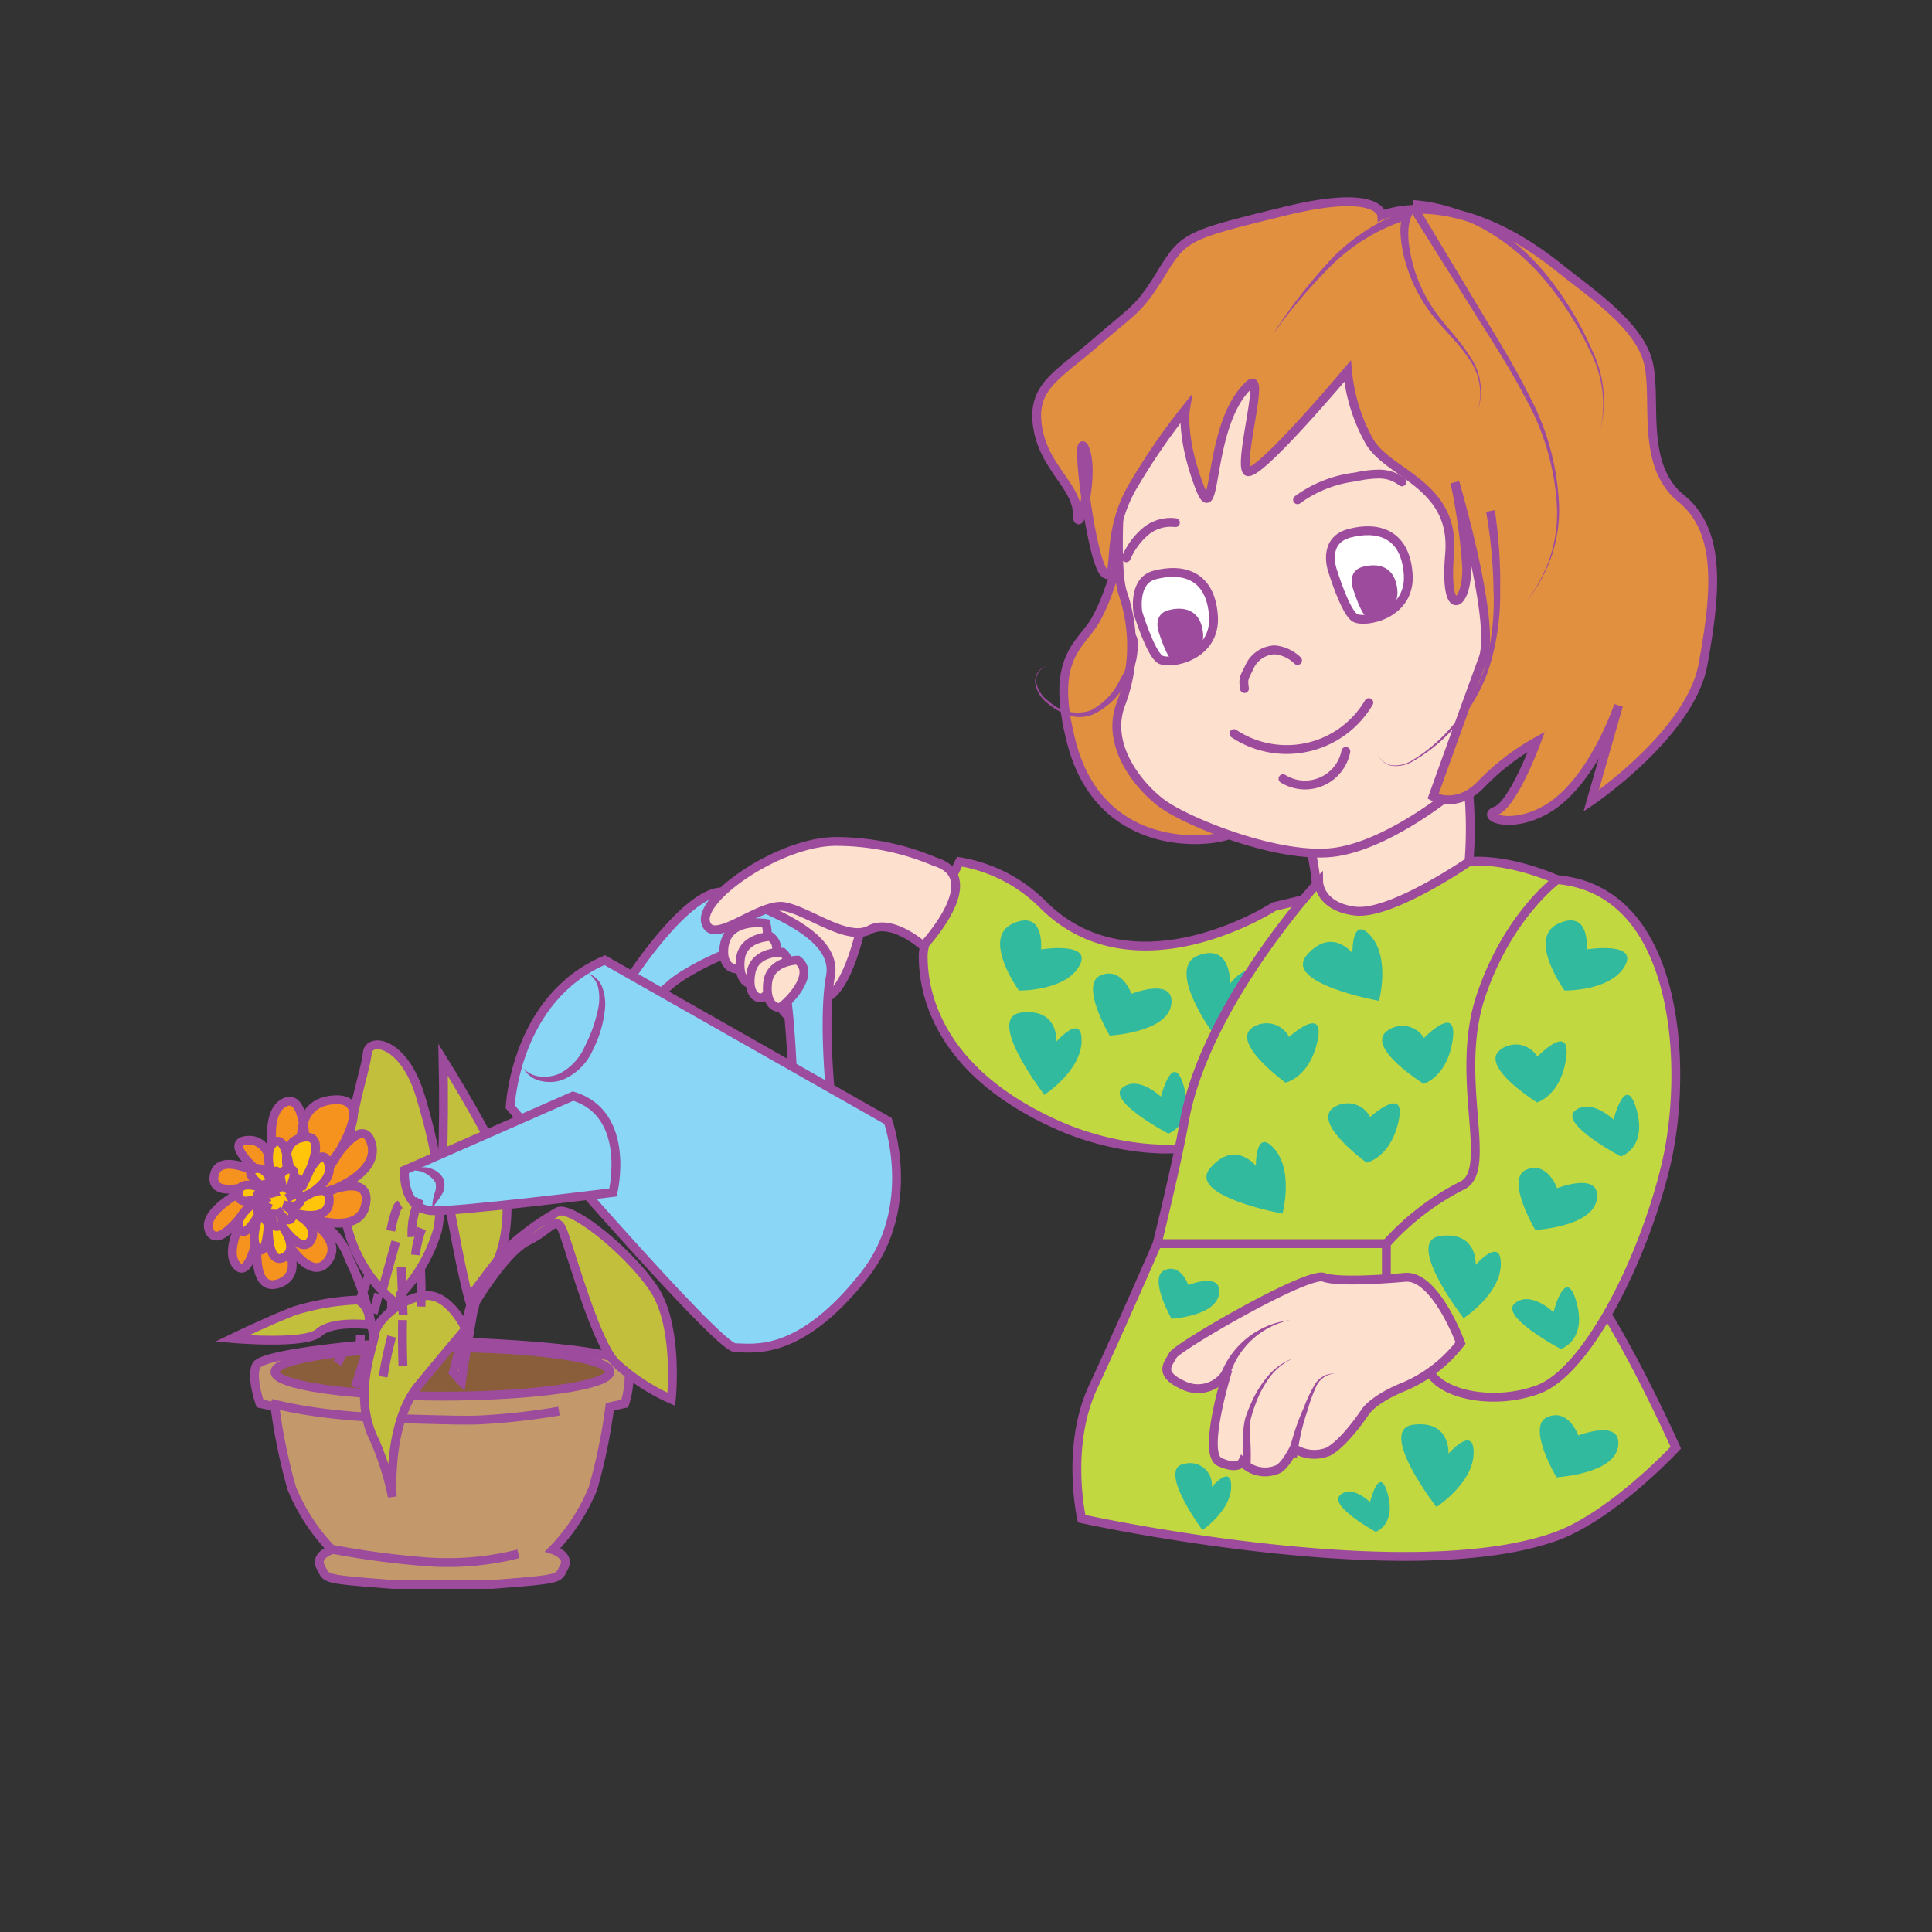 <svg id="word" xmlns="http://www.w3.org/2000/svg" viewBox="0 0 160 160"><rect x="0" y="0" width="160" height="160" fill="#333333" stroke="none"/><defs><style>.cls-1{fill:#c2d840;}.cls-1,.cls-10,.cls-11,.cls-12,.cls-13,.cls-14,.cls-15,.cls-2,.cls-3,.cls-4,.cls-5,.cls-8,.cls-9{stroke:#9d4b9c;stroke-width:0.732px;}.cls-1,.cls-10,.cls-15,.cls-4,.cls-5,.cls-8,.cls-9{stroke-miterlimit:10;}.cls-2{fill:#c3996b;}.cls-3{fill:#c2bf3c;}.cls-4{fill:#fde0ce;}.cls-5{fill:#8ad6f7;}.cls-6{fill:#32ba9f;}.cls-7{fill:#9d4b9c;}.cls-8{fill:#e0903f;}.cls-9{fill:#fff;}.cls-10,.cls-12,.cls-15{fill:none;}.cls-10{stroke-linecap:round;}.cls-11{fill:#8a5d3b;}.cls-13{fill:#f6921e;}.cls-14{fill:#ffc50a;}</style></defs><path class="cls-1" d="M95.833,102.992s-3.035,6.984-5.32,11.907-.936,10.872-.936,10.872,26.932,5.914,39.27,1.465c4.686-1.69,9.936-7.345,9.936-7.345s-4.969-11.169-8.753-15.375a74.833,74.833,0,0,0-6.989-6.973l-25.7,2.778Z"/><path class="cls-2" d="M52.049,113.09c-.487-1.483-13.433-1.974-14.448-1.958l-7.529.258c-.1,0-8.388.716-8.848,1.7s.31,3.145.31,3.145l1.238.262a46.154,46.154,0,0,0,1.393,6.76,16.055,16.055,0,0,0,3.328,5.084s-1.471.446-.93,1.442.017.968,5.964,1.432h8.229c5.937-.464,5.419-.449,5.954-1.432s-.93-1.442-.93-1.442a16.037,16.037,0,0,0,3.328-5.084A46.154,46.154,0,0,0,50.5,116.5l1.238-.262A7.37,7.37,0,0,0,52.049,113.09Z"/><path class="cls-3" d="M32.427,107.628a11.8,11.8,0,0,1-4.012-9.053c.279-5.56,1.905-10.032,2-11.355s3.025-1.072,4.42,3.618,1.954,8.316,1.4,11.038a13.184,13.184,0,0,1-3.092,5.346v6.892h-.711Z"/><path class="cls-3" d="M36.637,96.557q.156-4.4.056-8.794s5.029,8.06,5.205,10.024c.67,7.5-2.3,8.092-2.592,10.388S36.637,96.557,36.637,96.557Z"/><path class="cls-4" d="M71.583,75.511s-1,5.853-3.014,7.062-2.69,2.562-3.777,1.043-5.664-7.165-4.507-8.105,7.636-3.2,8.49-2.254A20.172,20.172,0,0,0,71.583,75.511Z"/><path class="cls-1" d="M105.516,75.081s-11.335,7.353-18.979,0a12.718,12.718,0,0,0-7.071-3.721s-3.01,5.907-3.01,7.768.258,9.31,11.4,14.16c5.163,2.248,13.856,3.254,15.807-1.568s4.112-17.18,4.112-17.18Z"/><path class="cls-5" d="M52.3,80.849s5.318-8.168,8.187-6.838,8.947,3.3,8.288,6.838.05,10.234.05,10.234-2.942,1.861-3.128-1.116-.372-10.978-2.047-11.63-7.07,2.14-8.187,3.257a34.006,34.006,0,0,1-4.279,3.061S50.469,83.36,52.3,80.849Z"/><path class="cls-5" d="M50.085,79.514,73.537,92.829s2.534,7.09-1.954,12.776c-5.4,6.837-9.21,6.01-10.7,6.01S42.252,91.657,42.252,91.657,42.642,82.677,50.085,79.514Z"/><path class="cls-5" d="M47.453,90.772,33.5,96.913s-.255,3.154,2.233,3.349c1.76.138,15.031-1.507,15.031-1.507S52.344,92.254,47.453,90.772Z"/><path class="cls-4" d="M63.436,76.473s-3.468-.595-3.5,2.319S64.277,79.909,63.436,76.473Z"/><path class="cls-6" d="M84.384,82.033s-3.153-4.353-.5-5.551,2.334,2.144,2.334,2.144,4.352-.693,3.154,1.388S84.384,82.033,84.384,82.033Z"/><path class="cls-6" d="M86.49,90.667s-4.989-6.435-1.9-6.813,2.9,2.4,2.9,2.4,2.144-2.46,2.081,0S86.49,90.667,86.49,90.667Z"/><path class="cls-6" d="M100.353,85.425s-3.847-5.3-1.1-6.308,2.617,2.334,2.617,2.334,1.829-2.4,2.776-.252S100.353,85.425,100.353,85.425Z"/><path class="cls-6" d="M96.752,93.878s-5.119-2.693-3.81-3.785,3.2.729,3.2.729,1.013-4.006,1.906-.822S96.752,93.878,96.752,93.878Z"/><path class="cls-6" d="M91.9,85.763s-2.523-4.235-.757-4.988S93.7,82.3,93.7,82.3s3.619-1.428,3.3.889S91.9,85.763,91.9,85.763Z"/><path class="cls-4" d="M77.419,71.36a21.031,21.031,0,0,0-8.187-1.675c-4.651,0-11.35,4.652-10.792,6.7s4.466-1.675,6.513-1.3,5.21,2.912,7.07,1.921,4.433,1.335,4.433,1.335S81.8,72.672,77.419,71.36Z"/><path class="cls-7" d="M48.706,80.617a1.921,1.921,0,0,1,1.2,1.23,4.017,4.017,0,0,1,.188,1.77,9.635,9.635,0,0,1-1,3.343,4.724,4.724,0,0,1-2.542,2.48,3.241,3.241,0,0,1-1.8.071,2.126,2.126,0,0,1-1.389-1.022,2.136,2.136,0,0,0,1.452.668,3.154,3.154,0,0,0,1.537-.251,4.643,4.643,0,0,0,2.091-2.276,12.061,12.061,0,0,0,1.092-3.087,4.192,4.192,0,0,0,.033-1.6A1.893,1.893,0,0,0,48.706,80.617Z"/><path class="cls-7" d="M34.37,96.951a1.271,1.271,0,0,1,1.263-.191,1.807,1.807,0,0,1,1.093.865,1.549,1.549,0,0,1-.207,1.413,10.792,10.792,0,0,1-.718.983,3.661,3.661,0,0,1,.192-1.206,1.458,1.458,0,0,0,.073-.872,1.879,1.879,0,0,0-.664-.662A1.725,1.725,0,0,0,34.37,96.951Z"/><path class="cls-4" d="M63.8,77.558s-2.269.021-2.484,1.855.731,2.184,1.087,2.022S65.428,78.773,63.8,77.558Z"/><path class="cls-4" d="M64.812,78.863s-2.264-.149-2.615,1.664.566,2.232.933,2.1S66.343,80.195,64.812,78.863Z"/><path class="cls-4" d="M66.058,79.514s-2.268.021-2.483,1.854.73,2.185,1.087,2.023S67.684,80.729,66.058,79.514Z"/><path class="cls-4" d="M108.2,68.815s1.023,3.9.791,5.431-1.162,2.937,1.193,4.256,10.517-1,11-3.493a35.543,35.543,0,0,0,0-12.781Z"/><path class="cls-1" d="M109.207,73.032S99.763,83.259,98.066,92.944c-.592,3.379-2.233,10.048-2.233,10.048h28.283a66.74,66.74,0,0,0,10.073-.526s.184-27.324-5.235-29.618c-4.534-1.919-7.3-1.488-7.3-1.488s-6.465,4.465-9.442,4.093S109.207,73.032,109.207,73.032Z"/><path class="cls-1" d="M128.954,72.848s-4.094,2.977-6.326,9.676,1.091,14.292-1.489,15.63a21.528,21.528,0,0,0-6.326,4.838v3.721s3.349,3.349,3.349,5.954,5.095,3.905,9.189,2.416,8.745-10.79,10.606-18.572S139.213,73.75,128.954,72.848Z"/><path class="cls-8" d="M90.727,51.348c-1.225,2.145-3.855,3.037-1.98,10.194,2.469,9.421,11.84,8.263,13.239,7.5s-.832-3.066-.832-3.066S99.1,57.134,98.962,51.842s-4.727-16.56-4.727-16.56S93.612,46.3,90.727,51.348Z"/><path class="cls-4" d="M92.959,37.777s-.787,9.15.042,11.4a13.51,13.51,0,0,1-.167,9.11c-1.284,3.323,1.3,6.649,3.328,8.2s9.992,4.807,14.593,4.055c7.38-1.206,18.624-12.239,20.072-17.214s-.115-16.78-2.625-19.985-10.754-11.28-16.452-9.733S93.2,34.014,92.959,37.777Z"/><path class="cls-8" d="M111.6,30.733a14.734,14.734,0,0,0,1.827,5.856c1.624,2.727,7.113,3.517,6.622,9.311s1.578,4.156,1.405.927a51.263,51.263,0,0,0-.963-6.874s3.429,11.6,2.318,14.6-4.131,11.405-4.131,11.405,2.008,1.1,4.03-1.056a19.56,19.56,0,0,1,4.532-3.482s-1.915,5.213-3.373,5.737,1.9,1.808,5.134-.771,5.037-7.965,5.037-7.965l-2.268,7.908S140,60.763,141.04,55.009s1.6-10.969-1.8-13.72-2.021-8-2.711-11.158-4.855-5.907-7.338-7.905c-8.819-7.095-14.753-4.387-14.753-4.387s-.089-2.306-8.111-.332-8.254,2.027-10.151,5.117-2.246,2.966-5.434,5.741-5.325,3.644-4.811,7,3.26,4.908,3.282,7.159,1.512-3.222.629-5.355c-.564-1.361-.189,2.995.46,6.478.368,1.974.824,3.668,1.248,3.884,1.171.594-.155-3.277,2.342-7.385a54.315,54.315,0,0,1,4.281-6.225s-.386,2.31,1.15,6.358.569-5.28,4.185-8.45c1.245-1.092-.884,6.225-.263,7.17S111.6,30.733,111.6,30.733Z"/><path class="cls-9" d="M110.364,47.283s-.93-2.5,1.383-3.118,4.632-.022,4.874,3.374S113,51.64,112.2,51.154,110.364,47.283,110.364,47.283Z"/><path class="cls-10" d="M116.1,39.908a2.971,2.971,0,0,0-1.843-.646,8.6,8.6,0,0,0-1.973.234,10.194,10.194,0,0,0-4.827,1.89"/><path class="cls-10" d="M107.457,54.7a3.1,3.1,0,0,0-1.9-.882,2.414,2.414,0,0,0-2.1,1.45c-.384.813-.536.868-.395,1.756"/><path class="cls-7" d="M112.06,48.778s-.553-1.476.8-1.836,2.718,0,2.87,2.007a2.071,2.071,0,0,1-2.58,2.12C112.682,50.779,112.06,48.778,112.06,48.778Z"/><path class="cls-9" d="M94.236,50.736s-.458-2.636,1.383-3.118c2.316-.607,4.632-.023,4.873,3.373s-3.617,4.1-4.417,3.615S94.236,50.736,94.236,50.736Z"/><path class="cls-7" d="M95.968,52.369s-.553-1.477.8-1.836,2.718,0,2.87,2.007a2.071,2.071,0,0,1-2.58,2.12C96.59,54.37,95.968,52.369,95.968,52.369Z"/><path class="cls-10" d="M97.343,43.284a3.244,3.244,0,0,0-2.5.752,5.92,5.92,0,0,0-1.574,2.156"/><path class="cls-7" d="M116.5,18.2a15.7,15.7,0,0,0-6.267,3.811,44.3,44.3,0,0,0-4.855,5.73,44.416,44.416,0,0,1,4.6-5.99,16.227,16.227,0,0,1,6.3-4.249Z"/><path class="cls-7" d="M117.153,17.411c-.787,1.149-.547,2.809-.2,4.257a12.322,12.322,0,0,0,1.908,4.143c.89,1.251,2.034,2.348,2.861,3.692a5.01,5.01,0,0,1,.661,4.486,4.917,4.917,0,0,0-.815-4.386c-.861-1.286-2.034-2.324-3-3.574a12.774,12.774,0,0,1-2.144-4.217,10.6,10.6,0,0,1-.433-2.362A4.129,4.129,0,0,1,116.545,17Z"/><path class="cls-7" d="M117.376,17l4.716,7.851c1.554,2.624,3.207,5.2,4.568,7.954a21.009,21.009,0,0,1,2.442,8.809,11.806,11.806,0,0,1-2.939,8.463,11.71,11.71,0,0,0,2.756-8.458,20.735,20.735,0,0,0-2.586-8.649c-1.4-2.7-3.1-5.237-4.709-7.832l-4.872-7.755Z"/><path class="cls-7" d="M117.026,16.568a14.067,14.067,0,0,1,6.451,2.122,18.8,18.8,0,0,1,4.977,4.556,26.991,26.991,0,0,1,3.409,5.791,9.634,9.634,0,0,1,.668,6.555,9.55,9.55,0,0,0-.836-6.483,26.745,26.745,0,0,0-3.527-5.634,18.324,18.324,0,0,0-4.971-4.313,13.448,13.448,0,0,0-6.206-1.863Z"/><path class="cls-7" d="M123.791,42.251a40.483,40.483,0,0,1,.447,6.659,20.57,20.57,0,0,1-.978,6.6,14.319,14.319,0,0,1-3.612,5.561,13.326,13.326,0,0,1-2.665,1.986,2.714,2.714,0,0,1-1.606.375,1.464,1.464,0,0,1-1.248-.967,1.442,1.442,0,0,0,1.254.921,2.655,2.655,0,0,0,1.557-.409,13.285,13.285,0,0,0,2.58-2.036,14.063,14.063,0,0,0,3.393-5.548,20.092,20.092,0,0,0,.775-6.48,39.882,39.882,0,0,0-.619-6.538Z"/><path class="cls-7" d="M93.936,52.413a1.1,1.1,0,0,1,.28.658,3.13,3.13,0,0,1,.015.543,8.085,8.085,0,0,1-.123,1,4.82,4.82,0,0,1-.819,1.862A5.925,5.925,0,0,1,90.437,59.2a2.949,2.949,0,0,1-2,.017,5.323,5.323,0,0,1-1.7-.99,2.628,2.628,0,0,1-1.006-1.655,1.279,1.279,0,0,1,1.055-1.427,1.233,1.233,0,0,0-.96,1.416,2.487,2.487,0,0,0,1.032,1.518,3.473,3.473,0,0,0,3.446.764,5.474,5.474,0,0,0,2.494-2.651,4.249,4.249,0,0,0,.655-1.677,7.126,7.126,0,0,0,.082-.918,1.379,1.379,0,0,0-.1-.645Z"/><path class="cls-10" d="M113.362,58.186a7.9,7.9,0,0,1-11.176,2.567"/><path class="cls-10" d="M111.458,62.228a3.446,3.446,0,0,1-5.207,2.26"/><path class="cls-6" d="M129.569,82.033s-3.154-4.353-.5-5.551,2.334,2.144,2.334,2.144,4.352-.693,3.154,1.388S129.569,82.033,129.569,82.033Z"/><path class="cls-6" d="M117.9,89.755s-4.811-2.994-3.048-4.36a2.1,2.1,0,0,1,3.08.565s2.815-2.933,2.373.152S117.9,89.755,117.9,89.755Z"/><path class="cls-6" d="M106.464,89.657s-4.594-3.318-2.741-4.559a2.1,2.1,0,0,1,3.034.776s3.011-2.732,2.357.315S106.464,89.657,106.464,89.657Z"/><path class="cls-6" d="M114.2,82.888s-8.012-1.451-5.966-3.8S112,78.933,112,78.933s-.049-3.263,1.548-1.391S114.2,82.888,114.2,82.888Z"/><path class="cls-6" d="M127.291,91.3s-4.812-2.994-3.049-4.36a2.1,2.1,0,0,1,3.08.565s2.816-2.933,2.373.152S127.291,91.3,127.291,91.3Z"/><path class="cls-6" d="M113.18,96.288s-4.594-3.319-2.741-4.56a2.1,2.1,0,0,1,3.034.776s3.011-2.731,2.357.316S113.18,96.288,113.18,96.288Z"/><path class="cls-6" d="M106.211,100.506s-8.012-1.452-5.966-3.8,3.761-.157,3.761-.157-.049-3.263,1.548-1.391S106.211,100.506,106.211,100.506Z"/><path class="cls-4" d="M116.391,105.78s-5.407.51-6.758,0-12.165,5.78-12.5,6.46-1.352,1.53,1.014,2.55a2.747,2.747,0,0,0,3.548-1.36s-2.2,6.97-.676,7.65,1.858,0,1.858,0a2.6,2.6,0,0,0,2.846.637c.659-.178,1.439-1.777,1.439-1.777a3.084,3.084,0,0,0,2.812.29c1.351-.68,3.041-3.23,3.041-3.23s.576-1.088,3.379-2.21a11.6,11.6,0,0,0,4.562-3.57S118.9,105.606,116.391,105.78Z"/><path class="cls-7" d="M102.837,121.316a18.358,18.358,0,0,0,.119-2.523,6.157,6.157,0,0,1,.171-1.338,11.492,11.492,0,0,1,.481-1.236,9.113,9.113,0,0,1,1.371-2.23,4.93,4.93,0,0,1,2.109-1.487,4.832,4.832,0,0,0-1.966,1.6,8.832,8.832,0,0,0-1.175,2.254,11.323,11.323,0,0,0-.375,1.2,5.618,5.618,0,0,0-.066,1.231,18.394,18.394,0,0,1,.054,2.645Z"/><path class="cls-7" d="M101.139,113.7a7.022,7.022,0,0,1,5.691-4.374,6.656,6.656,0,0,0-5,4.607Z"/><path class="cls-7" d="M106.677,120.617a19.021,19.021,0,0,1,1.283-4,13.171,13.171,0,0,1,.888-1.895,1.9,1.9,0,0,1,1.756-.973,1.808,1.808,0,0,0-1.6,1.068,13.112,13.112,0,0,0-.7,1.926,18.471,18.471,0,0,0-.9,3.973Z"/><ellipse class="cls-11" cx="36.637" cy="113.615" rx="13.869" ry="2.009"/><path class="cls-12" d="M22.446,116.217c4.438,1.125,9.272,1.25,14.008,1.363,1.075.025,2.151.051,3.224.016a56.372,56.372,0,0,0,6.615-.734"/><path class="cls-12" d="M27.579,128.315a70.326,70.326,0,0,0,7.666,1.018,23.828,23.828,0,0,0,7.686-.652"/><path class="cls-3" d="M38.379,113.25l.906-5.263s2.525-4.263,4.4-5.2,2.282-2.006,2.792-1.128,2.716,9.412,4.528,11.225a16.96,16.96,0,0,0,4.59,3s.647-6.079-1.489-9.212-6.8-6.832-7.9-6.33A22.2,22.2,0,0,0,42,103.411c-.583.626-2.719,3.509-2.719,3.509l-1.748,6.73.689.744Z"/><path class="cls-13" d="M22.6,97.058s-.152-2.832-2.177-2.619,1.316,2.886,1.316,2.886-3.595-2.031-4,0,3.342.785,3.342.785-4.507,2.047-3.748,3.811,3.444-2.245,3.444-2.245-2.38,3.634-1.215,5.077,1.9-3.153,1.9-3.153-.991,5.558,1.592,4.7,0-4.542,0-4.542,2.477,4.7,4.049,2.725-2.125-3.848-2.125-3.848,4.788,1.978,5.306-.908-3.927-.748-3.927-.748,5.256-1.5,4.395-4.329-4.172,2.979-4.172,2.979,5.221-6.749,1.126-6.548-2.424,5.653-2.424,5.653.355-6.359-1.671-5.451S22.9,97,22.9,97Z"/><path class="cls-14" d="M22.56,98.308s-.294-1.783-1.468-1.512.982,1.739.982,1.739-2.258-1.044-2.349.268,2.019.273,2.019.273-2.5,1.6-1.924,2.664,1.859-1.652,1.859-1.652-1.134,2.46-.346,3.3.889-2.123.889-2.123-.18,3.585,1.275,2.87-.329-2.876-.329-2.876,1.794,2.811,2.574,1.454-1.525-2.293-1.525-2.293,2.953.93,3.049-.931-2.36-.21-2.36-.21,2.977-1.3,2.267-3.035-2.234,2.166-2.234,2.166,2.577-4.624.188-4.221-1.014,3.741-1.014,3.741-.252-4.05-1.376-3.339,0,3.668,0,3.668Z"/><path class="cls-14" d="M22.661,98.774s-.139-.843-.694-.714.464.821.464.821-1.067-.493-1.11.127.954.129.954.129-1.18.755-.909,1.259.879-.781.879-.781-.537,1.163-.164,1.558.42-1,.42-1-.085,1.694.6,1.356-.155-1.359-.155-1.359.848,1.329,1.217.687-.721-1.083-.721-1.083,1.395.439,1.441-.44-1.115-.1-1.115-.1,1.406-.614,1.071-1.434-1.056,1.024-1.056,1.024,1.218-2.185.089-1.995-.479,1.768-.479,1.768-.119-1.914-.65-1.578,0,1.733,0,1.733Z"/><path class="cls-12" d="M26.348,101.12a5.773,5.773,0,0,1,2.568,3.165,22.915,22.915,0,0,1,2.319,9.739"/><path class="cls-3" d="M38.566,110.054s-1.319-2.86-3.273-2.757-4.141,2.066-4.257,3.178-1.883,5.149,0,8.837a23.148,23.148,0,0,1,1.455,4.642s-.454-6.025,2.157-9.2C36.707,112.247,38.566,110.054,38.566,110.054Z"/><path class="cls-3" d="M29.663,107.664a20.174,20.174,0,0,0-5.28.895c-2.07.789-5.17,2.289-5.17,2.289s6.077.533,7.194-.484,4.119-.656,4.119-.656A1.889,1.889,0,0,0,29.663,107.664Z"/><path class="cls-15" d="M33.145,99.736a.727.727,0,0,0-.321.451,10.585,10.585,0,0,0-.462,1.741"/><path class="cls-15" d="M34.759,99.29a6.417,6.417,0,0,0-.636,3.149"/><path class="cls-15" d="M34.937,101.749a8.1,8.1,0,0,0-.528,2.179"/><path class="cls-15" d="M32.775,102.823q-.561,2.063-1.139,4.121"/><path class="cls-15" d="M30.542,105.6l-.651,1.86"/><path class="cls-15" d="M29.843,110.533a5.931,5.931,0,0,1-.178,1.536"/><path class="cls-15" d="M33.34,109.324q-.036,1.908.028,3.815"/><path class="cls-15" d="M34.832,105.09q.07,1.559.036,3.117"/><path class="cls-15" d="M33.227,104.95l.161,3.957"/><path class="cls-15" d="M32.439,110.682a32.754,32.754,0,0,0-.709,3.336"/><path class="cls-15" d="M30.476,111.565l-1.07,3.334"/><path class="cls-15" d="M28.372,112.027a4.563,4.563,0,0,1-.435.877"/><path class="cls-15" d="M31.357,107.142q-.191.82-.447,1.622"/><path class="cls-6" d="M121.206,109.167s-4.988-6.435-1.9-6.813,2.9,2.4,2.9,2.4,2.145-2.46,2.082,0S121.206,109.167,121.206,109.167Z"/><path class="cls-6" d="M134.236,95.774s-5.119-2.693-3.81-3.784,3.2.728,3.2.728,1.014-4.006,1.907-.822S134.236,95.774,134.236,95.774Z"/><path class="cls-6" d="M127.145,101.86s-2.523-4.236-.757-4.988,2.563,1.529,2.563,1.529,3.619-1.429,3.3.889S127.145,101.86,127.145,101.86Z"/><path class="cls-6" d="M118.957,124.8s-4.989-6.434-1.9-6.813,2.9,2.4,2.9,2.4,2.144-2.46,2.081,0S118.957,124.8,118.957,124.8Z"/><path class="cls-6" d="M129.261,111.72s-5.119-2.693-3.81-3.784,3.2.729,3.2.729,1.014-4.007,1.907-.823S129.261,111.72,129.261,111.72Z"/><path class="cls-6" d="M128.9,122.341s-2.523-4.236-.757-4.988,2.564,1.529,2.564,1.529,3.618-1.429,3.3.889S128.9,122.341,128.9,122.341Z"/><path class="cls-6" d="M99.579,126.712s-3.849-5.183-1.464-5.488a1.8,1.8,0,0,1,2.238,1.931s1.655-1.982,1.606,0S99.579,126.712,99.579,126.712Z"/><path class="cls-6" d="M113.93,126.86s-3.949-2.17-2.939-3.05,2.468.588,2.468.588.782-3.228,1.471-.663S113.93,126.86,113.93,126.86Z"/><path class="cls-6" d="M97.018,109.213s-1.946-3.413-.584-4.019,1.977,1.232,1.977,1.232,2.792-1.151,2.549.716S97.018,109.213,97.018,109.213Z"/></svg>